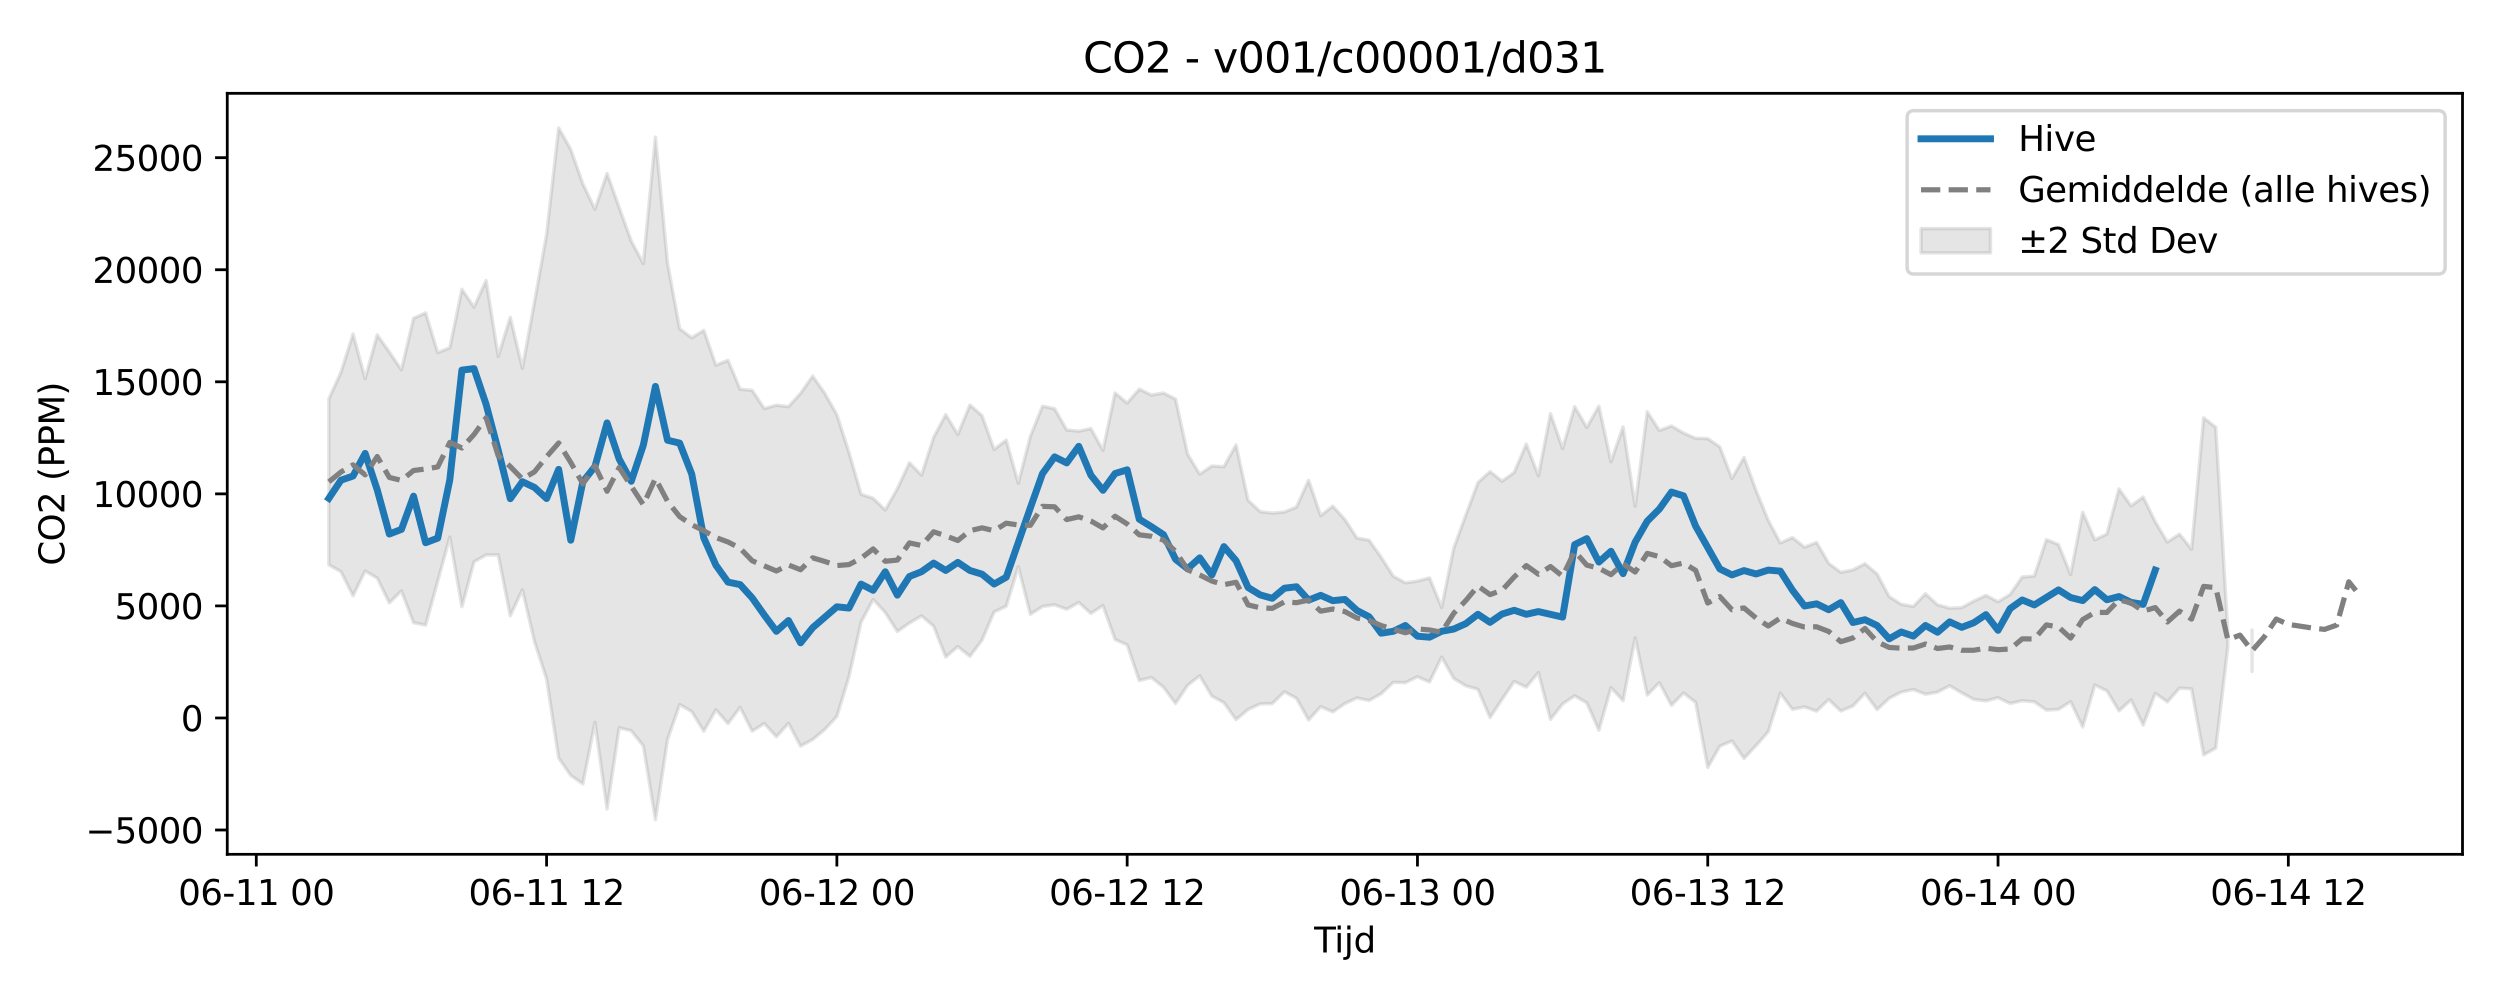 <?xml version="1.0" encoding="utf-8" standalone="no"?>
<!DOCTYPE svg PUBLIC "-//W3C//DTD SVG 1.1//EN"
  "http://www.w3.org/Graphics/SVG/1.1/DTD/svg11.dtd">
<svg xmlns:xlink="http://www.w3.org/1999/xlink" width="720pt" height="288pt" viewBox="0 0 720 288" xmlns="http://www.w3.org/2000/svg" version="1.1">
 <defs>
  <style type="text/css">*{stroke-linejoin: round; stroke-linecap: butt}</style>
 </defs>
 <g id="figure_1">
  <g id="patch_1">
   <path d="M 0 288 
L 720 288 
L 720 0 
L 0 0 
z
" style="fill: #ffffff"/>
  </g>
  <g id="axes_1">
   <g id="patch_2">
    <path d="M 65.45 246.04 
L 709.2 246.04 
L 709.2 26.88 
L 65.45 26.88 
z
" style="fill: #ffffff"/>
   </g>
   <g id="FillBetweenPolyCollection_1">
    <path d="M 94.711 114.883 
L 94.711 162.673 
L 98.195 164.636 
L 101.678 171.584 
L 105.162 164.466 
L 108.645 166.502 
L 112.129 173.633 
L 115.612 170.199 
L 119.096 179.334 
L 122.579 180.028 
L 126.063 167.384 
L 129.546 154.684 
L 133.03 174.718 
L 136.513 161.8 
L 139.997 159.821 
L 143.48 159.809 
L 146.964 177.349 
L 150.447 169.858 
L 153.931 184.777 
L 157.414 195.504 
L 160.898 218.304 
L 164.381 223.334 
L 167.865 225.761 
L 171.348 208.043 
L 174.832 232.989 
L 178.315 209.608 
L 181.799 210.454 
L 185.282 214.823 
L 188.766 236.078 
L 192.249 212.995 
L 195.733 202.908 
L 199.216 204.945 
L 202.7 210.579 
L 206.183 204.418 
L 209.667 208.402 
L 213.15 203.719 
L 216.634 210.578 
L 220.117 208.35 
L 223.601 212.199 
L 227.084 208.313 
L 230.568 214.892 
L 234.051 212.985 
L 237.535 210.096 
L 241.018 206.324 
L 244.502 194.924 
L 247.985 179.181 
L 251.469 172.652 
L 254.952 176.4 
L 258.436 181.866 
L 261.919 179.437 
L 265.403 177.366 
L 268.886 180.345 
L 272.37 189.229 
L 275.853 186.201 
L 279.337 189.027 
L 282.82 184.346 
L 286.304 176.244 
L 289.787 174.599 
L 293.271 163.215 
L 296.754 176.932 
L 300.238 174.666 
L 303.721 174.196 
L 307.205 175.462 
L 310.688 173.503 
L 314.172 176.671 
L 317.655 174.393 
L 321.139 184.179 
L 324.622 185.716 
L 328.106 195.992 
L 331.589 195.124 
L 335.073 197.907 
L 338.556 202.598 
L 342.04 197.364 
L 345.523 194.622 
L 349.007 200.478 
L 352.49 202.368 
L 355.974 207.254 
L 359.457 204.337 
L 362.941 202.729 
L 366.424 202.643 
L 369.908 199.234 
L 373.391 201.119 
L 376.875 207.365 
L 380.358 203.509 
L 383.842 205.028 
L 387.325 202.634 
L 390.808 201 
L 394.292 201.752 
L 397.775 199.814 
L 401.259 196.514 
L 404.742 196.611 
L 408.226 194.902 
L 411.709 196.426 
L 415.193 189.244 
L 418.676 195.394 
L 422.16 197.517 
L 425.643 198.525 
L 429.127 206.652 
L 432.61 201.382 
L 436.094 196.254 
L 439.577 197.894 
L 443.061 193.689 
L 446.544 207.195 
L 450.028 202.737 
L 453.511 200.391 
L 456.995 202.422 
L 460.478 210.307 
L 463.962 198.023 
L 467.445 201.796 
L 470.929 183.696 
L 474.412 200.18 
L 477.896 196.606 
L 481.379 203.165 
L 484.863 199.568 
L 488.346 202.3 
L 491.83 221.028 
L 495.313 214.901 
L 498.797 213.412 
L 502.28 218.425 
L 505.764 214.711 
L 509.247 210.752 
L 512.731 199.629 
L 516.214 204.297 
L 519.698 203.591 
L 523.181 204.811 
L 526.665 201.473 
L 530.148 204.782 
L 533.632 203.344 
L 537.115 199.65 
L 540.599 204.377 
L 544.082 201.109 
L 547.566 199.308 
L 551.049 198.593 
L 554.533 199.947 
L 558.016 199.335 
L 561.5 197.498 
L 564.983 199.549 
L 568.467 201.428 
L 571.95 201.866 
L 575.434 200.927 
L 578.917 202.603 
L 582.401 201.813 
L 585.884 202.122 
L 589.368 204.516 
L 592.851 204.312 
L 596.335 202.072 
L 599.818 209.369 
L 603.302 197.293 
L 606.785 198.956 
L 610.269 204.723 
L 613.752 201.589 
L 617.236 208.836 
L 620.719 199.681 
L 624.203 202.142 
L 627.686 198.19 
L 631.17 198.385 
L 634.653 217.414 
L 638.137 215.449 
L 641.62 186.399 
L 641.62 182.103 
L 641.62 182.103 
L 638.137 123.04 
L 634.653 120.333 
L 631.17 158.195 
L 627.686 153.831 
L 624.203 156.121 
L 620.719 150.293 
L 617.236 143.147 
L 613.752 145.691 
L 610.269 140.799 
L 606.785 153.819 
L 603.302 155.461 
L 599.818 147.522 
L 596.335 165.462 
L 592.851 156.839 
L 589.368 155.424 
L 585.884 165.913 
L 582.401 166.169 
L 578.917 171.213 
L 575.434 173.306 
L 571.95 171.484 
L 568.467 173.113 
L 564.983 175.006 
L 561.5 175.155 
L 558.016 174.197 
L 554.533 171.009 
L 551.049 174.668 
L 547.566 174.048 
L 544.082 171.816 
L 540.599 165.308 
L 537.115 162.349 
L 533.632 164.138 
L 530.148 164.834 
L 526.665 162.244 
L 523.181 156.215 
L 519.698 157.608 
L 516.214 154.813 
L 512.731 156.392 
L 509.247 149.823 
L 505.764 141.31 
L 502.28 131.758 
L 498.797 137.801 
L 495.313 128.711 
L 491.83 126.306 
L 488.346 126.244 
L 484.863 124.725 
L 481.379 122.675 
L 477.896 123.99 
L 474.412 118.578 
L 470.929 145.798 
L 467.445 122.947 
L 463.962 132.983 
L 460.478 116.979 
L 456.995 123.105 
L 453.511 117.126 
L 450.028 129.184 
L 446.544 119.138 
L 443.061 137.051 
L 439.577 127.888 
L 436.094 136.057 
L 432.61 138.576 
L 429.127 135.825 
L 425.643 139.027 
L 422.16 148.356 
L 418.676 157.861 
L 415.193 174.95 
L 411.709 166.432 
L 408.226 167.355 
L 404.742 167.862 
L 401.259 165.935 
L 397.775 160.508 
L 394.292 155.568 
L 390.808 154.969 
L 387.325 149.623 
L 383.842 145.777 
L 380.358 148.514 
L 376.875 138.307 
L 373.391 146.023 
L 369.908 147.464 
L 366.424 147.772 
L 362.941 147.357 
L 359.457 144.096 
L 355.974 128.15 
L 352.49 134.409 
L 349.007 134.213 
L 345.523 136.552 
L 342.04 130.821 
L 338.556 114.93 
L 335.073 113.176 
L 331.589 113.768 
L 328.106 112.065 
L 324.622 116.086 
L 321.139 113.175 
L 317.655 129.687 
L 314.172 123.415 
L 310.688 124.188 
L 307.205 123.811 
L 303.721 117.717 
L 300.238 116.977 
L 296.754 125.641 
L 293.271 139.179 
L 289.787 126.758 
L 286.304 129.444 
L 282.82 119.703 
L 279.337 116.653 
L 275.853 125.126 
L 272.37 119.417 
L 268.886 125.964 
L 265.403 136.843 
L 261.919 133.28 
L 258.436 140.73 
L 254.952 146.894 
L 251.469 143.509 
L 247.985 142.352 
L 244.502 130.293 
L 241.018 119.434 
L 237.535 113.287 
L 234.051 108.318 
L 230.568 113.274 
L 227.084 117.108 
L 223.601 116.69 
L 220.117 117.659 
L 216.634 112.428 
L 213.15 112.097 
L 209.667 103.768 
L 206.183 105.2 
L 202.7 95.14 
L 199.216 97.288 
L 195.733 94.653 
L 192.249 75.787 
L 188.766 39.48 
L 185.282 75.944 
L 181.799 69.426 
L 178.315 59.718 
L 174.832 49.958 
L 171.348 60.254 
L 167.865 52.946 
L 164.381 43.054 
L 160.898 36.842 
L 157.414 67.576 
L 153.931 86.997 
L 150.447 106.041 
L 146.964 91.394 
L 143.48 102.647 
L 139.997 80.806 
L 136.513 88.457 
L 133.03 83.316 
L 129.546 100.143 
L 126.063 101.575 
L 122.579 90.094 
L 119.096 91.681 
L 115.612 106.512 
L 112.129 101.371 
L 108.645 96.457 
L 105.162 109.057 
L 101.678 96.184 
L 98.195 107.232 
L 94.711 114.883 
z
" clip-path="url(#p0646fec8a5)" style="fill: #808080; fill-opacity: 0.2; stroke: #808080; stroke-opacity: 0.2"/>
    <path d="M 648.587 181.458 
L 648.587 193.361 
L 648.587 181.458 
L 648.587 181.458 
z
" clip-path="url(#p0646fec8a5)" style="fill: #808080; fill-opacity: 0.2; stroke: #808080; stroke-opacity: 0.2"/>
   </g>
   <g id="matplotlib.axis_1">
    <g id="xtick_1">
     <g id="line2d_1">
      <defs>
       <path id="ma3f0b8c3d4" d="M 0 0 
L 0 3.5 
" style="stroke: #000000; stroke-width: 0.8"/>
      </defs>
      <g>
       <use xlink:href="#ma3f0b8c3d4" x="73.81" y="246.04" style="stroke: #000000; stroke-width: 0.8"/>
      </g>
     </g>
     <g id="text_1">
      <!-- 06-11 00 -->
      <g transform="translate(51.33 260.638) scale(0.1 -0.1)">
       <defs>
        <path id="DejaVuSans-30" d="M 2034 4250 
Q 1547 4250 1301 3770 
Q 1056 3291 1056 2328 
Q 1056 1369 1301 889 
Q 1547 409 2034 409 
Q 2525 409 2770 889 
Q 3016 1369 3016 2328 
Q 3016 3291 2770 3770 
Q 2525 4250 2034 4250 
z
M 2034 4750 
Q 2819 4750 3233 4129 
Q 3647 3509 3647 2328 
Q 3647 1150 3233 529 
Q 2819 -91 2034 -91 
Q 1250 -91 836 529 
Q 422 1150 422 2328 
Q 422 3509 836 4129 
Q 1250 4750 2034 4750 
z
" transform="scale(0.016)"/>
        <path id="DejaVuSans-36" d="M 2113 2584 
Q 1688 2584 1439 2293 
Q 1191 2003 1191 1497 
Q 1191 994 1439 701 
Q 1688 409 2113 409 
Q 2538 409 2786 701 
Q 3034 994 3034 1497 
Q 3034 2003 2786 2293 
Q 2538 2584 2113 2584 
z
M 3366 4563 
L 3366 3988 
Q 3128 4100 2886 4159 
Q 2644 4219 2406 4219 
Q 1781 4219 1451 3797 
Q 1122 3375 1075 2522 
Q 1259 2794 1537 2939 
Q 1816 3084 2150 3084 
Q 2853 3084 3261 2657 
Q 3669 2231 3669 1497 
Q 3669 778 3244 343 
Q 2819 -91 2113 -91 
Q 1303 -91 875 529 
Q 447 1150 447 2328 
Q 447 3434 972 4092 
Q 1497 4750 2381 4750 
Q 2619 4750 2861 4703 
Q 3103 4656 3366 4563 
z
" transform="scale(0.016)"/>
        <path id="DejaVuSans-2d" d="M 313 2009 
L 1997 2009 
L 1997 1497 
L 313 1497 
L 313 2009 
z
" transform="scale(0.016)"/>
        <path id="DejaVuSans-31" d="M 794 531 
L 1825 531 
L 1825 4091 
L 703 3866 
L 703 4441 
L 1819 4666 
L 2450 4666 
L 2450 531 
L 3481 531 
L 3481 0 
L 794 0 
L 794 531 
z
" transform="scale(0.016)"/>
        <path id="DejaVuSans-20" transform="scale(0.016)"/>
       </defs>
       <use xlink:href="#DejaVuSans-30"/>
       <use xlink:href="#DejaVuSans-36" transform="translate(63.623 0)"/>
       <use xlink:href="#DejaVuSans-2d" transform="translate(127.246 0)"/>
       <use xlink:href="#DejaVuSans-31" transform="translate(163.33 0)"/>
       <use xlink:href="#DejaVuSans-31" transform="translate(226.953 0)"/>
       <use xlink:href="#DejaVuSans-20" transform="translate(290.576 0)"/>
       <use xlink:href="#DejaVuSans-30" transform="translate(322.363 0)"/>
       <use xlink:href="#DejaVuSans-30" transform="translate(385.986 0)"/>
      </g>
     </g>
    </g>
    <g id="xtick_2">
     <g id="line2d_2">
      <g>
       <use xlink:href="#ma3f0b8c3d4" x="157.414" y="246.04" style="stroke: #000000; stroke-width: 0.8"/>
      </g>
     </g>
     <g id="text_2">
      <!-- 06-11 12 -->
      <g transform="translate(134.934 260.638) scale(0.1 -0.1)">
       <defs>
        <path id="DejaVuSans-32" d="M 1228 531 
L 3431 531 
L 3431 0 
L 469 0 
L 469 531 
Q 828 903 1448 1529 
Q 2069 2156 2228 2338 
Q 2531 2678 2651 2914 
Q 2772 3150 2772 3378 
Q 2772 3750 2511 3984 
Q 2250 4219 1831 4219 
Q 1534 4219 1204 4116 
Q 875 4013 500 3803 
L 500 4441 
Q 881 4594 1212 4672 
Q 1544 4750 1819 4750 
Q 2544 4750 2975 4387 
Q 3406 4025 3406 3419 
Q 3406 3131 3298 2873 
Q 3191 2616 2906 2266 
Q 2828 2175 2409 1742 
Q 1991 1309 1228 531 
z
" transform="scale(0.016)"/>
       </defs>
       <use xlink:href="#DejaVuSans-30"/>
       <use xlink:href="#DejaVuSans-36" transform="translate(63.623 0)"/>
       <use xlink:href="#DejaVuSans-2d" transform="translate(127.246 0)"/>
       <use xlink:href="#DejaVuSans-31" transform="translate(163.33 0)"/>
       <use xlink:href="#DejaVuSans-31" transform="translate(226.953 0)"/>
       <use xlink:href="#DejaVuSans-20" transform="translate(290.576 0)"/>
       <use xlink:href="#DejaVuSans-31" transform="translate(322.363 0)"/>
       <use xlink:href="#DejaVuSans-32" transform="translate(385.986 0)"/>
      </g>
     </g>
    </g>
    <g id="xtick_3">
     <g id="line2d_3">
      <g>
       <use xlink:href="#ma3f0b8c3d4" x="241.018" y="246.04" style="stroke: #000000; stroke-width: 0.8"/>
      </g>
     </g>
     <g id="text_3">
      <!-- 06-12 00 -->
      <g transform="translate(218.538 260.638) scale(0.1 -0.1)">
       <use xlink:href="#DejaVuSans-30"/>
       <use xlink:href="#DejaVuSans-36" transform="translate(63.623 0)"/>
       <use xlink:href="#DejaVuSans-2d" transform="translate(127.246 0)"/>
       <use xlink:href="#DejaVuSans-31" transform="translate(163.33 0)"/>
       <use xlink:href="#DejaVuSans-32" transform="translate(226.953 0)"/>
       <use xlink:href="#DejaVuSans-20" transform="translate(290.576 0)"/>
       <use xlink:href="#DejaVuSans-30" transform="translate(322.363 0)"/>
       <use xlink:href="#DejaVuSans-30" transform="translate(385.986 0)"/>
      </g>
     </g>
    </g>
    <g id="xtick_4">
     <g id="line2d_4">
      <g>
       <use xlink:href="#ma3f0b8c3d4" x="324.622" y="246.04" style="stroke: #000000; stroke-width: 0.8"/>
      </g>
     </g>
     <g id="text_4">
      <!-- 06-12 12 -->
      <g transform="translate(302.142 260.638) scale(0.1 -0.1)">
       <use xlink:href="#DejaVuSans-30"/>
       <use xlink:href="#DejaVuSans-36" transform="translate(63.623 0)"/>
       <use xlink:href="#DejaVuSans-2d" transform="translate(127.246 0)"/>
       <use xlink:href="#DejaVuSans-31" transform="translate(163.33 0)"/>
       <use xlink:href="#DejaVuSans-32" transform="translate(226.953 0)"/>
       <use xlink:href="#DejaVuSans-20" transform="translate(290.576 0)"/>
       <use xlink:href="#DejaVuSans-31" transform="translate(322.363 0)"/>
       <use xlink:href="#DejaVuSans-32" transform="translate(385.986 0)"/>
      </g>
     </g>
    </g>
    <g id="xtick_5">
     <g id="line2d_5">
      <g>
       <use xlink:href="#ma3f0b8c3d4" x="408.226" y="246.04" style="stroke: #000000; stroke-width: 0.8"/>
      </g>
     </g>
     <g id="text_5">
      <!-- 06-13 00 -->
      <g transform="translate(385.746 260.638) scale(0.1 -0.1)">
       <defs>
        <path id="DejaVuSans-33" d="M 2597 2516 
Q 3050 2419 3304 2112 
Q 3559 1806 3559 1356 
Q 3559 666 3084 287 
Q 2609 -91 1734 -91 
Q 1441 -91 1130 -33 
Q 819 25 488 141 
L 488 750 
Q 750 597 1062 519 
Q 1375 441 1716 441 
Q 2309 441 2620 675 
Q 2931 909 2931 1356 
Q 2931 1769 2642 2001 
Q 2353 2234 1838 2234 
L 1294 2234 
L 1294 2753 
L 1863 2753 
Q 2328 2753 2575 2939 
Q 2822 3125 2822 3475 
Q 2822 3834 2567 4026 
Q 2313 4219 1838 4219 
Q 1578 4219 1281 4162 
Q 984 4106 628 3988 
L 628 4550 
Q 988 4650 1302 4700 
Q 1616 4750 1894 4750 
Q 2613 4750 3031 4423 
Q 3450 4097 3450 3541 
Q 3450 3153 3228 2886 
Q 3006 2619 2597 2516 
z
" transform="scale(0.016)"/>
       </defs>
       <use xlink:href="#DejaVuSans-30"/>
       <use xlink:href="#DejaVuSans-36" transform="translate(63.623 0)"/>
       <use xlink:href="#DejaVuSans-2d" transform="translate(127.246 0)"/>
       <use xlink:href="#DejaVuSans-31" transform="translate(163.33 0)"/>
       <use xlink:href="#DejaVuSans-33" transform="translate(226.953 0)"/>
       <use xlink:href="#DejaVuSans-20" transform="translate(290.576 0)"/>
       <use xlink:href="#DejaVuSans-30" transform="translate(322.363 0)"/>
       <use xlink:href="#DejaVuSans-30" transform="translate(385.986 0)"/>
      </g>
     </g>
    </g>
    <g id="xtick_6">
     <g id="line2d_6">
      <g>
       <use xlink:href="#ma3f0b8c3d4" x="491.83" y="246.04" style="stroke: #000000; stroke-width: 0.8"/>
      </g>
     </g>
     <g id="text_6">
      <!-- 06-13 12 -->
      <g transform="translate(469.349 260.638) scale(0.1 -0.1)">
       <use xlink:href="#DejaVuSans-30"/>
       <use xlink:href="#DejaVuSans-36" transform="translate(63.623 0)"/>
       <use xlink:href="#DejaVuSans-2d" transform="translate(127.246 0)"/>
       <use xlink:href="#DejaVuSans-31" transform="translate(163.33 0)"/>
       <use xlink:href="#DejaVuSans-33" transform="translate(226.953 0)"/>
       <use xlink:href="#DejaVuSans-20" transform="translate(290.576 0)"/>
       <use xlink:href="#DejaVuSans-31" transform="translate(322.363 0)"/>
       <use xlink:href="#DejaVuSans-32" transform="translate(385.986 0)"/>
      </g>
     </g>
    </g>
    <g id="xtick_7">
     <g id="line2d_7">
      <g>
       <use xlink:href="#ma3f0b8c3d4" x="575.434" y="246.04" style="stroke: #000000; stroke-width: 0.8"/>
      </g>
     </g>
     <g id="text_7">
      <!-- 06-14 00 -->
      <g transform="translate(552.953 260.638) scale(0.1 -0.1)">
       <defs>
        <path id="DejaVuSans-34" d="M 2419 4116 
L 825 1625 
L 2419 1625 
L 2419 4116 
z
M 2253 4666 
L 3047 4666 
L 3047 1625 
L 3713 1625 
L 3713 1100 
L 3047 1100 
L 3047 0 
L 2419 0 
L 2419 1100 
L 313 1100 
L 313 1709 
L 2253 4666 
z
" transform="scale(0.016)"/>
       </defs>
       <use xlink:href="#DejaVuSans-30"/>
       <use xlink:href="#DejaVuSans-36" transform="translate(63.623 0)"/>
       <use xlink:href="#DejaVuSans-2d" transform="translate(127.246 0)"/>
       <use xlink:href="#DejaVuSans-31" transform="translate(163.33 0)"/>
       <use xlink:href="#DejaVuSans-34" transform="translate(226.953 0)"/>
       <use xlink:href="#DejaVuSans-20" transform="translate(290.576 0)"/>
       <use xlink:href="#DejaVuSans-30" transform="translate(322.363 0)"/>
       <use xlink:href="#DejaVuSans-30" transform="translate(385.986 0)"/>
      </g>
     </g>
    </g>
    <g id="xtick_8">
     <g id="line2d_8">
      <g>
       <use xlink:href="#ma3f0b8c3d4" x="659.038" y="246.04" style="stroke: #000000; stroke-width: 0.8"/>
      </g>
     </g>
     <g id="text_8">
      <!-- 06-14 12 -->
      <g transform="translate(636.557 260.638) scale(0.1 -0.1)">
       <use xlink:href="#DejaVuSans-30"/>
       <use xlink:href="#DejaVuSans-36" transform="translate(63.623 0)"/>
       <use xlink:href="#DejaVuSans-2d" transform="translate(127.246 0)"/>
       <use xlink:href="#DejaVuSans-31" transform="translate(163.33 0)"/>
       <use xlink:href="#DejaVuSans-34" transform="translate(226.953 0)"/>
       <use xlink:href="#DejaVuSans-20" transform="translate(290.576 0)"/>
       <use xlink:href="#DejaVuSans-31" transform="translate(322.363 0)"/>
       <use xlink:href="#DejaVuSans-32" transform="translate(385.986 0)"/>
      </g>
     </g>
    </g>
    <g id="text_9">
     <!-- Tijd -->
     <g transform="translate(378.475 274.317) scale(0.1 -0.1)">
      <defs>
       <path id="DejaVuSans-54" d="M -19 4666 
L 3928 4666 
L 3928 4134 
L 2272 4134 
L 2272 0 
L 1638 0 
L 1638 4134 
L -19 4134 
L -19 4666 
z
" transform="scale(0.016)"/>
       <path id="DejaVuSans-69" d="M 603 3500 
L 1178 3500 
L 1178 0 
L 603 0 
L 603 3500 
z
M 603 4863 
L 1178 4863 
L 1178 4134 
L 603 4134 
L 603 4863 
z
" transform="scale(0.016)"/>
       <path id="DejaVuSans-6a" d="M 603 3500 
L 1178 3500 
L 1178 -63 
Q 1178 -731 923 -1031 
Q 669 -1331 103 -1331 
L -116 -1331 
L -116 -844 
L 38 -844 
Q 366 -844 484 -692 
Q 603 -541 603 -63 
L 603 3500 
z
M 603 4863 
L 1178 4863 
L 1178 4134 
L 603 4134 
L 603 4863 
z
" transform="scale(0.016)"/>
       <path id="DejaVuSans-64" d="M 2906 2969 
L 2906 4863 
L 3481 4863 
L 3481 0 
L 2906 0 
L 2906 525 
Q 2725 213 2448 61 
Q 2172 -91 1784 -91 
Q 1150 -91 751 415 
Q 353 922 353 1747 
Q 353 2572 751 3078 
Q 1150 3584 1784 3584 
Q 2172 3584 2448 3432 
Q 2725 3281 2906 2969 
z
M 947 1747 
Q 947 1113 1208 752 
Q 1469 391 1925 391 
Q 2381 391 2643 752 
Q 2906 1113 2906 1747 
Q 2906 2381 2643 2742 
Q 2381 3103 1925 3103 
Q 1469 3103 1208 2742 
Q 947 2381 947 1747 
z
" transform="scale(0.016)"/>
      </defs>
      <use xlink:href="#DejaVuSans-54"/>
      <use xlink:href="#DejaVuSans-69" transform="translate(57.959 0)"/>
      <use xlink:href="#DejaVuSans-6a" transform="translate(85.742 0)"/>
      <use xlink:href="#DejaVuSans-64" transform="translate(113.525 0)"/>
     </g>
    </g>
   </g>
   <g id="matplotlib.axis_2">
    <g id="ytick_1">
     <g id="line2d_9">
      <defs>
       <path id="md68c4ef592" d="M 0 0 
L -3.5 0 
" style="stroke: #000000; stroke-width: 0.8"/>
      </defs>
      <g>
       <use xlink:href="#md68c4ef592" x="65.45" y="239.047" style="stroke: #000000; stroke-width: 0.8"/>
      </g>
     </g>
     <g id="text_10">
      <!-- −5000 -->
      <g transform="translate(24.62 242.846) scale(0.1 -0.1)">
       <defs>
        <path id="DejaVuSans-2212" d="M 678 2272 
L 4684 2272 
L 4684 1741 
L 678 1741 
L 678 2272 
z
" transform="scale(0.016)"/>
        <path id="DejaVuSans-35" d="M 691 4666 
L 3169 4666 
L 3169 4134 
L 1269 4134 
L 1269 2991 
Q 1406 3038 1543 3061 
Q 1681 3084 1819 3084 
Q 2600 3084 3056 2656 
Q 3513 2228 3513 1497 
Q 3513 744 3044 326 
Q 2575 -91 1722 -91 
Q 1428 -91 1123 -41 
Q 819 9 494 109 
L 494 744 
Q 775 591 1075 516 
Q 1375 441 1709 441 
Q 2250 441 2565 725 
Q 2881 1009 2881 1497 
Q 2881 1984 2565 2268 
Q 2250 2553 1709 2553 
Q 1456 2553 1204 2497 
Q 953 2441 691 2322 
L 691 4666 
z
" transform="scale(0.016)"/>
       </defs>
       <use xlink:href="#DejaVuSans-2212"/>
       <use xlink:href="#DejaVuSans-35" transform="translate(83.789 0)"/>
       <use xlink:href="#DejaVuSans-30" transform="translate(147.412 0)"/>
       <use xlink:href="#DejaVuSans-30" transform="translate(211.035 0)"/>
       <use xlink:href="#DejaVuSans-30" transform="translate(274.658 0)"/>
      </g>
     </g>
    </g>
    <g id="ytick_2">
     <g id="line2d_10">
      <g>
       <use xlink:href="#md68c4ef592" x="65.45" y="206.774" style="stroke: #000000; stroke-width: 0.8"/>
      </g>
     </g>
     <g id="text_11">
      <!-- 0 -->
      <g transform="translate(52.087 210.573) scale(0.1 -0.1)">
       <use xlink:href="#DejaVuSans-30"/>
      </g>
     </g>
    </g>
    <g id="ytick_3">
     <g id="line2d_11">
      <g>
       <use xlink:href="#md68c4ef592" x="65.45" y="174.5" style="stroke: #000000; stroke-width: 0.8"/>
      </g>
     </g>
     <g id="text_12">
      <!-- 5000 -->
      <g transform="translate(33 178.299) scale(0.1 -0.1)">
       <use xlink:href="#DejaVuSans-35"/>
       <use xlink:href="#DejaVuSans-30" transform="translate(63.623 0)"/>
       <use xlink:href="#DejaVuSans-30" transform="translate(127.246 0)"/>
       <use xlink:href="#DejaVuSans-30" transform="translate(190.869 0)"/>
      </g>
     </g>
    </g>
    <g id="ytick_4">
     <g id="line2d_12">
      <g>
       <use xlink:href="#md68c4ef592" x="65.45" y="142.227" style="stroke: #000000; stroke-width: 0.8"/>
      </g>
     </g>
     <g id="text_13">
      <!-- 10000 -->
      <g transform="translate(26.637 146.026) scale(0.1 -0.1)">
       <use xlink:href="#DejaVuSans-31"/>
       <use xlink:href="#DejaVuSans-30" transform="translate(63.623 0)"/>
       <use xlink:href="#DejaVuSans-30" transform="translate(127.246 0)"/>
       <use xlink:href="#DejaVuSans-30" transform="translate(190.869 0)"/>
       <use xlink:href="#DejaVuSans-30" transform="translate(254.492 0)"/>
      </g>
     </g>
    </g>
    <g id="ytick_5">
     <g id="line2d_13">
      <g>
       <use xlink:href="#md68c4ef592" x="65.45" y="109.953" style="stroke: #000000; stroke-width: 0.8"/>
      </g>
     </g>
     <g id="text_14">
      <!-- 15000 -->
      <g transform="translate(26.637 113.752) scale(0.1 -0.1)">
       <use xlink:href="#DejaVuSans-31"/>
       <use xlink:href="#DejaVuSans-35" transform="translate(63.623 0)"/>
       <use xlink:href="#DejaVuSans-30" transform="translate(127.246 0)"/>
       <use xlink:href="#DejaVuSans-30" transform="translate(190.869 0)"/>
       <use xlink:href="#DejaVuSans-30" transform="translate(254.492 0)"/>
      </g>
     </g>
    </g>
    <g id="ytick_6">
     <g id="line2d_14">
      <g>
       <use xlink:href="#md68c4ef592" x="65.45" y="77.679" style="stroke: #000000; stroke-width: 0.8"/>
      </g>
     </g>
     <g id="text_15">
      <!-- 20000 -->
      <g transform="translate(26.637 81.479) scale(0.1 -0.1)">
       <use xlink:href="#DejaVuSans-32"/>
       <use xlink:href="#DejaVuSans-30" transform="translate(63.623 0)"/>
       <use xlink:href="#DejaVuSans-30" transform="translate(127.246 0)"/>
       <use xlink:href="#DejaVuSans-30" transform="translate(190.869 0)"/>
       <use xlink:href="#DejaVuSans-30" transform="translate(254.492 0)"/>
      </g>
     </g>
    </g>
    <g id="ytick_7">
     <g id="line2d_15">
      <g>
       <use xlink:href="#md68c4ef592" x="65.45" y="45.406" style="stroke: #000000; stroke-width: 0.8"/>
      </g>
     </g>
     <g id="text_16">
      <!-- 25000 -->
      <g transform="translate(26.637 49.205) scale(0.1 -0.1)">
       <use xlink:href="#DejaVuSans-32"/>
       <use xlink:href="#DejaVuSans-35" transform="translate(63.623 0)"/>
       <use xlink:href="#DejaVuSans-30" transform="translate(127.246 0)"/>
       <use xlink:href="#DejaVuSans-30" transform="translate(190.869 0)"/>
       <use xlink:href="#DejaVuSans-30" transform="translate(254.492 0)"/>
      </g>
     </g>
    </g>
    <g id="text_17">
     <!-- CO2 (PPM) -->
     <g transform="translate(18.541 162.903) rotate(-90) scale(0.1 -0.1)">
      <defs>
       <path id="DejaVuSans-43" d="M 4122 4306 
L 4122 3641 
Q 3803 3938 3442 4084 
Q 3081 4231 2675 4231 
Q 1875 4231 1450 3742 
Q 1025 3253 1025 2328 
Q 1025 1406 1450 917 
Q 1875 428 2675 428 
Q 3081 428 3442 575 
Q 3803 722 4122 1019 
L 4122 359 
Q 3791 134 3420 21 
Q 3050 -91 2638 -91 
Q 1578 -91 968 557 
Q 359 1206 359 2328 
Q 359 3453 968 4101 
Q 1578 4750 2638 4750 
Q 3056 4750 3426 4639 
Q 3797 4528 4122 4306 
z
" transform="scale(0.016)"/>
       <path id="DejaVuSans-4f" d="M 2522 4238 
Q 1834 4238 1429 3725 
Q 1025 3213 1025 2328 
Q 1025 1447 1429 934 
Q 1834 422 2522 422 
Q 3209 422 3611 934 
Q 4013 1447 4013 2328 
Q 4013 3213 3611 3725 
Q 3209 4238 2522 4238 
z
M 2522 4750 
Q 3503 4750 4090 4092 
Q 4678 3434 4678 2328 
Q 4678 1225 4090 567 
Q 3503 -91 2522 -91 
Q 1538 -91 948 565 
Q 359 1222 359 2328 
Q 359 3434 948 4092 
Q 1538 4750 2522 4750 
z
" transform="scale(0.016)"/>
       <path id="DejaVuSans-28" d="M 1984 4856 
Q 1566 4138 1362 3434 
Q 1159 2731 1159 2009 
Q 1159 1288 1364 580 
Q 1569 -128 1984 -844 
L 1484 -844 
Q 1016 -109 783 600 
Q 550 1309 550 2009 
Q 550 2706 781 3412 
Q 1013 4119 1484 4856 
L 1984 4856 
z
" transform="scale(0.016)"/>
       <path id="DejaVuSans-50" d="M 1259 4147 
L 1259 2394 
L 2053 2394 
Q 2494 2394 2734 2622 
Q 2975 2850 2975 3272 
Q 2975 3691 2734 3919 
Q 2494 4147 2053 4147 
L 1259 4147 
z
M 628 4666 
L 2053 4666 
Q 2838 4666 3239 4311 
Q 3641 3956 3641 3272 
Q 3641 2581 3239 2228 
Q 2838 1875 2053 1875 
L 1259 1875 
L 1259 0 
L 628 0 
L 628 4666 
z
" transform="scale(0.016)"/>
       <path id="DejaVuSans-4d" d="M 628 4666 
L 1569 4666 
L 2759 1491 
L 3956 4666 
L 4897 4666 
L 4897 0 
L 4281 0 
L 4281 4097 
L 3078 897 
L 2444 897 
L 1241 4097 
L 1241 0 
L 628 0 
L 628 4666 
z
" transform="scale(0.016)"/>
       <path id="DejaVuSans-29" d="M 513 4856 
L 1013 4856 
Q 1481 4119 1714 3412 
Q 1947 2706 1947 2009 
Q 1947 1309 1714 600 
Q 1481 -109 1013 -844 
L 513 -844 
Q 928 -128 1133 580 
Q 1338 1288 1338 2009 
Q 1338 2731 1133 3434 
Q 928 4138 513 4856 
z
" transform="scale(0.016)"/>
      </defs>
      <use xlink:href="#DejaVuSans-43"/>
      <use xlink:href="#DejaVuSans-4f" transform="translate(69.824 0)"/>
      <use xlink:href="#DejaVuSans-32" transform="translate(148.535 0)"/>
      <use xlink:href="#DejaVuSans-20" transform="translate(212.158 0)"/>
      <use xlink:href="#DejaVuSans-28" transform="translate(243.945 0)"/>
      <use xlink:href="#DejaVuSans-50" transform="translate(282.959 0)"/>
      <use xlink:href="#DejaVuSans-50" transform="translate(343.262 0)"/>
      <use xlink:href="#DejaVuSans-4d" transform="translate(403.564 0)"/>
      <use xlink:href="#DejaVuSans-29" transform="translate(489.844 0)"/>
     </g>
    </g>
   </g>
   <g id="line2d_16">
    <path d="M 94.711 143.517 
L 98.195 138.3 
L 101.678 137.097 
L 105.162 130.58 
L 108.645 141.073 
L 112.129 153.796 
L 115.612 152.462 
L 119.096 142.906 
L 122.579 156.302 
L 126.063 154.987 
L 129.546 138.162 
L 133.03 106.586 
L 136.513 106.164 
L 139.997 116.462 
L 143.48 129.627 
L 146.964 143.623 
L 150.447 138.735 
L 153.931 140.387 
L 157.414 143.578 
L 160.898 135.182 
L 164.381 155.577 
L 167.865 138.737 
L 171.348 134.358 
L 174.832 121.8 
L 178.315 132.198 
L 181.799 138.605 
L 185.282 128.194 
L 188.766 111.287 
L 192.249 126.787 
L 195.733 127.615 
L 199.216 136.521 
L 202.7 154.934 
L 206.183 162.783 
L 209.667 167.652 
L 213.15 168.357 
L 216.634 172.202 
L 220.117 177.134 
L 223.601 181.822 
L 227.084 178.711 
L 230.568 185.131 
L 234.051 180.77 
L 241.018 174.76 
L 244.502 175.122 
L 247.985 168.224 
L 251.469 170.005 
L 254.952 164.674 
L 258.436 171.395 
L 261.919 166.027 
L 265.403 164.646 
L 268.886 162.167 
L 272.37 164.289 
L 275.853 161.971 
L 279.337 164.298 
L 282.82 165.356 
L 286.304 168.202 
L 289.787 166.242 
L 296.754 146.222 
L 300.238 136.404 
L 303.721 131.583 
L 307.205 133.317 
L 310.688 128.547 
L 314.172 136.843 
L 317.655 141.207 
L 321.139 136.374 
L 324.622 135.307 
L 328.106 149.529 
L 331.589 151.681 
L 335.073 153.968 
L 338.556 161.074 
L 342.04 163.792 
L 345.523 160.67 
L 349.007 165.575 
L 352.49 157.43 
L 355.974 161.455 
L 359.457 169.209 
L 362.941 171.333 
L 366.424 172.309 
L 369.908 169.401 
L 373.391 168.986 
L 376.875 172.841 
L 380.358 171.456 
L 383.842 172.99 
L 387.325 172.637 
L 390.808 175.815 
L 394.292 177.618 
L 397.775 182.364 
L 401.259 181.818 
L 404.742 180.141 
L 408.226 183.229 
L 411.709 183.511 
L 415.193 181.809 
L 418.676 181.168 
L 422.16 179.604 
L 425.643 176.914 
L 429.127 179.236 
L 432.61 176.828 
L 436.094 175.765 
L 439.577 176.908 
L 443.061 176.133 
L 450.028 177.727 
L 453.511 156.844 
L 456.995 155.119 
L 460.478 161.873 
L 463.962 158.77 
L 467.445 165.21 
L 470.929 156.132 
L 474.412 150.084 
L 477.896 146.611 
L 481.379 141.714 
L 484.863 142.807 
L 488.346 151.528 
L 495.313 163.85 
L 498.797 165.573 
L 502.28 164.325 
L 505.764 165.302 
L 509.247 164.185 
L 512.731 164.48 
L 516.214 169.967 
L 519.698 174.532 
L 523.181 173.9 
L 526.665 175.6 
L 530.148 173.551 
L 533.632 179.281 
L 537.115 178.478 
L 540.599 180.15 
L 544.082 183.982 
L 547.566 182.009 
L 551.049 183.199 
L 554.533 180.133 
L 558.016 182.084 
L 561.5 179.1 
L 564.983 180.677 
L 568.467 179.341 
L 571.95 177.015 
L 575.434 181.527 
L 578.917 175.275 
L 582.401 172.792 
L 585.884 174.223 
L 592.851 169.887 
L 596.335 172.088 
L 599.818 172.972 
L 603.302 169.808 
L 606.785 172.721 
L 610.269 171.804 
L 613.752 173.483 
L 617.236 174.063 
L 620.719 164.205 
L 620.719 164.205 
" clip-path="url(#p0646fec8a5)" style="fill: none; stroke: #1f77b4; stroke-width: 2; stroke-linecap: square"/>
   </g>
   <g id="line2d_17">
    <path d="M 94.711 138.778 
L 98.195 135.934 
L 101.678 133.884 
L 105.162 136.761 
L 108.645 131.479 
L 112.129 137.502 
L 115.612 138.356 
L 119.096 135.508 
L 122.579 135.061 
L 126.063 134.479 
L 129.546 127.414 
L 133.03 129.017 
L 136.513 125.129 
L 139.997 120.314 
L 143.48 131.228 
L 146.964 134.372 
L 150.447 137.95 
L 153.931 135.887 
L 157.414 131.54 
L 160.898 127.573 
L 164.381 133.194 
L 167.865 139.353 
L 171.348 134.149 
L 174.832 141.473 
L 178.315 134.663 
L 185.282 145.384 
L 188.766 137.779 
L 192.249 144.391 
L 195.733 148.78 
L 199.216 151.116 
L 202.7 152.86 
L 206.183 154.809 
L 209.667 156.085 
L 213.15 157.908 
L 216.634 161.503 
L 223.601 164.445 
L 227.084 162.711 
L 230.568 164.083 
L 234.051 160.652 
L 237.535 161.692 
L 241.018 162.879 
L 244.502 162.608 
L 247.985 160.767 
L 251.469 158.081 
L 254.952 161.647 
L 258.436 161.298 
L 261.919 156.359 
L 265.403 157.105 
L 268.886 153.155 
L 272.37 154.323 
L 275.853 155.664 
L 279.337 152.84 
L 282.82 152.024 
L 286.304 152.844 
L 289.787 150.679 
L 293.271 151.197 
L 296.754 151.286 
L 300.238 145.822 
L 303.721 145.956 
L 307.205 149.637 
L 310.688 148.846 
L 314.172 150.043 
L 317.655 152.04 
L 321.139 148.677 
L 324.622 150.901 
L 328.106 154.028 
L 331.589 154.446 
L 335.073 155.541 
L 338.556 158.764 
L 342.04 164.092 
L 345.523 165.587 
L 349.007 167.345 
L 352.49 168.388 
L 355.974 167.702 
L 359.457 174.217 
L 362.941 175.043 
L 366.424 175.207 
L 369.908 173.349 
L 373.391 173.571 
L 376.875 172.836 
L 380.358 176.011 
L 383.842 175.403 
L 387.325 176.129 
L 390.808 177.985 
L 394.292 178.66 
L 397.775 180.161 
L 404.742 182.236 
L 408.226 181.128 
L 411.709 181.429 
L 415.193 182.097 
L 418.676 176.628 
L 422.16 172.937 
L 425.643 168.776 
L 429.127 171.239 
L 432.61 169.979 
L 436.094 166.155 
L 439.577 162.891 
L 443.061 165.37 
L 446.544 163.166 
L 450.028 165.96 
L 453.511 158.759 
L 456.995 162.764 
L 460.478 163.643 
L 463.962 165.503 
L 467.445 162.371 
L 470.929 164.747 
L 474.412 159.379 
L 477.896 160.298 
L 481.379 162.92 
L 484.863 162.147 
L 488.346 164.272 
L 491.83 173.667 
L 495.313 171.806 
L 498.797 175.606 
L 502.28 175.091 
L 505.764 178.01 
L 509.247 180.288 
L 512.731 178.011 
L 516.214 179.555 
L 519.698 180.599 
L 523.181 180.513 
L 526.665 181.859 
L 530.148 184.808 
L 533.632 183.741 
L 537.115 180.999 
L 540.599 184.842 
L 544.082 186.463 
L 547.566 186.678 
L 551.049 186.63 
L 554.533 185.478 
L 558.016 186.766 
L 561.5 186.327 
L 564.983 187.277 
L 568.467 187.27 
L 571.95 186.675 
L 575.434 187.117 
L 578.917 186.908 
L 582.401 183.991 
L 585.884 184.018 
L 589.368 179.97 
L 592.851 180.575 
L 596.335 183.767 
L 599.818 178.446 
L 603.302 176.377 
L 606.785 176.387 
L 610.269 172.761 
L 613.752 173.64 
L 617.236 175.991 
L 620.719 174.987 
L 624.203 179.132 
L 627.686 176.01 
L 631.17 178.29 
L 634.653 168.874 
L 638.137 169.245 
L 641.62 184.251 
L 645.104 182.911 
L 648.587 187.409 
L 652.071 183.464 
L 655.554 178.285 
L 659.038 179.819 
L 666.005 180.881 
L 669.488 181.26 
L 672.972 180.023 
L 676.455 167.558 
L 679.939 171.867 
L 679.939 171.867 
" clip-path="url(#p0646fec8a5)" style="fill: none; stroke-dasharray: 5.55,2.4; stroke-dashoffset: 0; stroke: #808080; stroke-width: 1.5"/>
   </g>
   <g id="patch_3">
    <path d="M 65.45 246.04 
L 65.45 26.88 
" style="fill: none; stroke: #000000; stroke-width: 0.8; stroke-linejoin: miter; stroke-linecap: square"/>
   </g>
   <g id="patch_4">
    <path d="M 709.2 246.04 
L 709.2 26.88 
" style="fill: none; stroke: #000000; stroke-width: 0.8; stroke-linejoin: miter; stroke-linecap: square"/>
   </g>
   <g id="patch_5">
    <path d="M 65.45 246.04 
L 709.2 246.04 
" style="fill: none; stroke: #000000; stroke-width: 0.8; stroke-linejoin: miter; stroke-linecap: square"/>
   </g>
   <g id="patch_6">
    <path d="M 65.45 26.88 
L 709.2 26.88 
" style="fill: none; stroke: #000000; stroke-width: 0.8; stroke-linejoin: miter; stroke-linecap: square"/>
   </g>
   <g id="text_18">
    <!-- CO2 - v001/c00001/d031 -->
    <g transform="translate(311.922 20.88) scale(0.12 -0.12)">
     <defs>
      <path id="DejaVuSans-76" d="M 191 3500 
L 800 3500 
L 1894 563 
L 2988 3500 
L 3597 3500 
L 2284 0 
L 1503 0 
L 191 3500 
z
" transform="scale(0.016)"/>
      <path id="DejaVuSans-2f" d="M 1625 4666 
L 2156 4666 
L 531 -594 
L 0 -594 
L 1625 4666 
z
" transform="scale(0.016)"/>
      <path id="DejaVuSans-63" d="M 3122 3366 
L 3122 2828 
Q 2878 2963 2633 3030 
Q 2388 3097 2138 3097 
Q 1578 3097 1268 2742 
Q 959 2388 959 1747 
Q 959 1106 1268 751 
Q 1578 397 2138 397 
Q 2388 397 2633 464 
Q 2878 531 3122 666 
L 3122 134 
Q 2881 22 2623 -34 
Q 2366 -91 2075 -91 
Q 1284 -91 818 406 
Q 353 903 353 1747 
Q 353 2603 823 3093 
Q 1294 3584 2113 3584 
Q 2378 3584 2631 3529 
Q 2884 3475 3122 3366 
z
" transform="scale(0.016)"/>
     </defs>
     <use xlink:href="#DejaVuSans-43"/>
     <use xlink:href="#DejaVuSans-4f" transform="translate(69.824 0)"/>
     <use xlink:href="#DejaVuSans-32" transform="translate(148.535 0)"/>
     <use xlink:href="#DejaVuSans-20" transform="translate(212.158 0)"/>
     <use xlink:href="#DejaVuSans-2d" transform="translate(243.945 0)"/>
     <use xlink:href="#DejaVuSans-20" transform="translate(280.029 0)"/>
     <use xlink:href="#DejaVuSans-76" transform="translate(311.816 0)"/>
     <use xlink:href="#DejaVuSans-30" transform="translate(370.996 0)"/>
     <use xlink:href="#DejaVuSans-30" transform="translate(434.619 0)"/>
     <use xlink:href="#DejaVuSans-31" transform="translate(498.242 0)"/>
     <use xlink:href="#DejaVuSans-2f" transform="translate(561.865 0)"/>
     <use xlink:href="#DejaVuSans-63" transform="translate(595.557 0)"/>
     <use xlink:href="#DejaVuSans-30" transform="translate(650.537 0)"/>
     <use xlink:href="#DejaVuSans-30" transform="translate(714.16 0)"/>
     <use xlink:href="#DejaVuSans-30" transform="translate(777.783 0)"/>
     <use xlink:href="#DejaVuSans-30" transform="translate(841.406 0)"/>
     <use xlink:href="#DejaVuSans-31" transform="translate(905.029 0)"/>
     <use xlink:href="#DejaVuSans-2f" transform="translate(968.652 0)"/>
     <use xlink:href="#DejaVuSans-64" transform="translate(1002.344 0)"/>
     <use xlink:href="#DejaVuSans-30" transform="translate(1065.82 0)"/>
     <use xlink:href="#DejaVuSans-33" transform="translate(1129.443 0)"/>
     <use xlink:href="#DejaVuSans-31" transform="translate(1193.066 0)"/>
    </g>
   </g>
   <g id="legend_1">
    <g id="patch_7">
     <path d="M 551.256 78.914 
L 702.2 78.914 
Q 704.2 78.914 704.2 76.914 
L 704.2 33.88 
Q 704.2 31.88 702.2 31.88 
L 551.256 31.88 
Q 549.256 31.88 549.256 33.88 
L 549.256 76.914 
Q 549.256 78.914 551.256 78.914 
z
" style="fill: #ffffff; opacity: 0.8; stroke: #cccccc; stroke-linejoin: miter"/>
    </g>
    <g id="line2d_18">
     <path d="M 553.256 39.978 
L 563.256 39.978 
L 573.256 39.978 
" style="fill: none; stroke: #1f77b4; stroke-width: 2; stroke-linecap: square"/>
    </g>
    <g id="text_19">
     <!-- Hive -->
     <g transform="translate(581.256 43.478) scale(0.1 -0.1)">
      <defs>
       <path id="DejaVuSans-48" d="M 628 4666 
L 1259 4666 
L 1259 2753 
L 3553 2753 
L 3553 4666 
L 4184 4666 
L 4184 0 
L 3553 0 
L 3553 2222 
L 1259 2222 
L 1259 0 
L 628 0 
L 628 4666 
z
" transform="scale(0.016)"/>
       <path id="DejaVuSans-65" d="M 3597 1894 
L 3597 1613 
L 953 1613 
Q 991 1019 1311 708 
Q 1631 397 2203 397 
Q 2534 397 2845 478 
Q 3156 559 3463 722 
L 3463 178 
Q 3153 47 2828 -22 
Q 2503 -91 2169 -91 
Q 1331 -91 842 396 
Q 353 884 353 1716 
Q 353 2575 817 3079 
Q 1281 3584 2069 3584 
Q 2775 3584 3186 3129 
Q 3597 2675 3597 1894 
z
M 3022 2063 
Q 3016 2534 2758 2815 
Q 2500 3097 2075 3097 
Q 1594 3097 1305 2825 
Q 1016 2553 972 2059 
L 3022 2063 
z
" transform="scale(0.016)"/>
      </defs>
      <use xlink:href="#DejaVuSans-48"/>
      <use xlink:href="#DejaVuSans-69" transform="translate(75.195 0)"/>
      <use xlink:href="#DejaVuSans-76" transform="translate(102.979 0)"/>
      <use xlink:href="#DejaVuSans-65" transform="translate(162.158 0)"/>
     </g>
    </g>
    <g id="line2d_19">
     <path d="M 553.256 54.657 
L 563.256 54.657 
L 573.256 54.657 
" style="fill: none; stroke-dasharray: 5.55,2.4; stroke-dashoffset: 0; stroke: #808080; stroke-width: 1.5"/>
    </g>
    <g id="text_20">
     <!-- Gemiddelde (alle hives) -->
     <g transform="translate(581.256 58.157) scale(0.1 -0.1)">
      <defs>
       <path id="DejaVuSans-47" d="M 3809 666 
L 3809 1919 
L 2778 1919 
L 2778 2438 
L 4434 2438 
L 4434 434 
Q 4069 175 3628 42 
Q 3188 -91 2688 -91 
Q 1594 -91 976 548 
Q 359 1188 359 2328 
Q 359 3472 976 4111 
Q 1594 4750 2688 4750 
Q 3144 4750 3555 4637 
Q 3966 4525 4313 4306 
L 4313 3634 
Q 3963 3931 3569 4081 
Q 3175 4231 2741 4231 
Q 1884 4231 1454 3753 
Q 1025 3275 1025 2328 
Q 1025 1384 1454 906 
Q 1884 428 2741 428 
Q 3075 428 3337 486 
Q 3600 544 3809 666 
z
" transform="scale(0.016)"/>
       <path id="DejaVuSans-6d" d="M 3328 2828 
Q 3544 3216 3844 3400 
Q 4144 3584 4550 3584 
Q 5097 3584 5394 3201 
Q 5691 2819 5691 2113 
L 5691 0 
L 5113 0 
L 5113 2094 
Q 5113 2597 4934 2840 
Q 4756 3084 4391 3084 
Q 3944 3084 3684 2787 
Q 3425 2491 3425 1978 
L 3425 0 
L 2847 0 
L 2847 2094 
Q 2847 2600 2669 2842 
Q 2491 3084 2119 3084 
Q 1678 3084 1418 2786 
Q 1159 2488 1159 1978 
L 1159 0 
L 581 0 
L 581 3500 
L 1159 3500 
L 1159 2956 
Q 1356 3278 1631 3431 
Q 1906 3584 2284 3584 
Q 2666 3584 2933 3390 
Q 3200 3197 3328 2828 
z
" transform="scale(0.016)"/>
       <path id="DejaVuSans-6c" d="M 603 4863 
L 1178 4863 
L 1178 0 
L 603 0 
L 603 4863 
z
" transform="scale(0.016)"/>
       <path id="DejaVuSans-61" d="M 2194 1759 
Q 1497 1759 1228 1600 
Q 959 1441 959 1056 
Q 959 750 1161 570 
Q 1363 391 1709 391 
Q 2188 391 2477 730 
Q 2766 1069 2766 1631 
L 2766 1759 
L 2194 1759 
z
M 3341 1997 
L 3341 0 
L 2766 0 
L 2766 531 
Q 2569 213 2275 61 
Q 1981 -91 1556 -91 
Q 1019 -91 701 211 
Q 384 513 384 1019 
Q 384 1609 779 1909 
Q 1175 2209 1959 2209 
L 2766 2209 
L 2766 2266 
Q 2766 2663 2505 2880 
Q 2244 3097 1772 3097 
Q 1472 3097 1187 3025 
Q 903 2953 641 2809 
L 641 3341 
Q 956 3463 1253 3523 
Q 1550 3584 1831 3584 
Q 2591 3584 2966 3190 
Q 3341 2797 3341 1997 
z
" transform="scale(0.016)"/>
       <path id="DejaVuSans-68" d="M 3513 2113 
L 3513 0 
L 2938 0 
L 2938 2094 
Q 2938 2591 2744 2837 
Q 2550 3084 2163 3084 
Q 1697 3084 1428 2787 
Q 1159 2491 1159 1978 
L 1159 0 
L 581 0 
L 581 4863 
L 1159 4863 
L 1159 2956 
Q 1366 3272 1645 3428 
Q 1925 3584 2291 3584 
Q 2894 3584 3203 3211 
Q 3513 2838 3513 2113 
z
" transform="scale(0.016)"/>
       <path id="DejaVuSans-73" d="M 2834 3397 
L 2834 2853 
Q 2591 2978 2328 3040 
Q 2066 3103 1784 3103 
Q 1356 3103 1142 2972 
Q 928 2841 928 2578 
Q 928 2378 1081 2264 
Q 1234 2150 1697 2047 
L 1894 2003 
Q 2506 1872 2764 1633 
Q 3022 1394 3022 966 
Q 3022 478 2636 193 
Q 2250 -91 1575 -91 
Q 1294 -91 989 -36 
Q 684 19 347 128 
L 347 722 
Q 666 556 975 473 
Q 1284 391 1588 391 
Q 1994 391 2212 530 
Q 2431 669 2431 922 
Q 2431 1156 2273 1281 
Q 2116 1406 1581 1522 
L 1381 1569 
Q 847 1681 609 1914 
Q 372 2147 372 2553 
Q 372 3047 722 3315 
Q 1072 3584 1716 3584 
Q 2034 3584 2315 3537 
Q 2597 3491 2834 3397 
z
" transform="scale(0.016)"/>
      </defs>
      <use xlink:href="#DejaVuSans-47"/>
      <use xlink:href="#DejaVuSans-65" transform="translate(77.49 0)"/>
      <use xlink:href="#DejaVuSans-6d" transform="translate(139.014 0)"/>
      <use xlink:href="#DejaVuSans-69" transform="translate(236.426 0)"/>
      <use xlink:href="#DejaVuSans-64" transform="translate(264.209 0)"/>
      <use xlink:href="#DejaVuSans-64" transform="translate(327.686 0)"/>
      <use xlink:href="#DejaVuSans-65" transform="translate(391.162 0)"/>
      <use xlink:href="#DejaVuSans-6c" transform="translate(452.686 0)"/>
      <use xlink:href="#DejaVuSans-64" transform="translate(480.469 0)"/>
      <use xlink:href="#DejaVuSans-65" transform="translate(543.945 0)"/>
      <use xlink:href="#DejaVuSans-20" transform="translate(605.469 0)"/>
      <use xlink:href="#DejaVuSans-28" transform="translate(637.256 0)"/>
      <use xlink:href="#DejaVuSans-61" transform="translate(676.27 0)"/>
      <use xlink:href="#DejaVuSans-6c" transform="translate(737.549 0)"/>
      <use xlink:href="#DejaVuSans-6c" transform="translate(765.332 0)"/>
      <use xlink:href="#DejaVuSans-65" transform="translate(793.115 0)"/>
      <use xlink:href="#DejaVuSans-20" transform="translate(854.639 0)"/>
      <use xlink:href="#DejaVuSans-68" transform="translate(886.426 0)"/>
      <use xlink:href="#DejaVuSans-69" transform="translate(949.805 0)"/>
      <use xlink:href="#DejaVuSans-76" transform="translate(977.588 0)"/>
      <use xlink:href="#DejaVuSans-65" transform="translate(1036.768 0)"/>
      <use xlink:href="#DejaVuSans-73" transform="translate(1098.291 0)"/>
      <use xlink:href="#DejaVuSans-29" transform="translate(1150.391 0)"/>
     </g>
    </g>
    <g id="patch_8">
     <path d="M 553.256 72.835 
L 573.256 72.835 
L 573.256 65.835 
L 553.256 65.835 
z
" style="fill: #808080; fill-opacity: 0.2; stroke: #808080; stroke-opacity: 0.2; stroke-linejoin: miter"/>
    </g>
    <g id="text_21">
     <!-- ±2 Std Dev -->
     <g transform="translate(581.256 72.835) scale(0.1 -0.1)">
      <defs>
       <path id="DejaVuSans-b1" d="M 2944 4013 
L 2944 2803 
L 4684 2803 
L 4684 2272 
L 2944 2272 
L 2944 1063 
L 2419 1063 
L 2419 2272 
L 678 2272 
L 678 2803 
L 2419 2803 
L 2419 4013 
L 2944 4013 
z
M 678 531 
L 4684 531 
L 4684 0 
L 678 0 
L 678 531 
z
" transform="scale(0.016)"/>
       <path id="DejaVuSans-53" d="M 3425 4513 
L 3425 3897 
Q 3066 4069 2747 4153 
Q 2428 4238 2131 4238 
Q 1616 4238 1336 4038 
Q 1056 3838 1056 3469 
Q 1056 3159 1242 3001 
Q 1428 2844 1947 2747 
L 2328 2669 
Q 3034 2534 3370 2195 
Q 3706 1856 3706 1288 
Q 3706 609 3251 259 
Q 2797 -91 1919 -91 
Q 1588 -91 1214 -16 
Q 841 59 441 206 
L 441 856 
Q 825 641 1194 531 
Q 1563 422 1919 422 
Q 2459 422 2753 634 
Q 3047 847 3047 1241 
Q 3047 1584 2836 1778 
Q 2625 1972 2144 2069 
L 1759 2144 
Q 1053 2284 737 2584 
Q 422 2884 422 3419 
Q 422 4038 858 4394 
Q 1294 4750 2059 4750 
Q 2388 4750 2728 4690 
Q 3069 4631 3425 4513 
z
" transform="scale(0.016)"/>
       <path id="DejaVuSans-74" d="M 1172 4494 
L 1172 3500 
L 2356 3500 
L 2356 3053 
L 1172 3053 
L 1172 1153 
Q 1172 725 1289 603 
Q 1406 481 1766 481 
L 2356 481 
L 2356 0 
L 1766 0 
Q 1100 0 847 248 
Q 594 497 594 1153 
L 594 3053 
L 172 3053 
L 172 3500 
L 594 3500 
L 594 4494 
L 1172 4494 
z
" transform="scale(0.016)"/>
       <path id="DejaVuSans-44" d="M 1259 4147 
L 1259 519 
L 2022 519 
Q 2988 519 3436 956 
Q 3884 1394 3884 2338 
Q 3884 3275 3436 3711 
Q 2988 4147 2022 4147 
L 1259 4147 
z
M 628 4666 
L 1925 4666 
Q 3281 4666 3915 4102 
Q 4550 3538 4550 2338 
Q 4550 1131 3912 565 
Q 3275 0 1925 0 
L 628 0 
L 628 4666 
z
" transform="scale(0.016)"/>
      </defs>
      <use xlink:href="#DejaVuSans-b1"/>
      <use xlink:href="#DejaVuSans-32" transform="translate(83.789 0)"/>
      <use xlink:href="#DejaVuSans-20" transform="translate(147.412 0)"/>
      <use xlink:href="#DejaVuSans-53" transform="translate(179.199 0)"/>
      <use xlink:href="#DejaVuSans-74" transform="translate(242.676 0)"/>
      <use xlink:href="#DejaVuSans-64" transform="translate(281.885 0)"/>
      <use xlink:href="#DejaVuSans-20" transform="translate(345.361 0)"/>
      <use xlink:href="#DejaVuSans-44" transform="translate(377.148 0)"/>
      <use xlink:href="#DejaVuSans-65" transform="translate(454.15 0)"/>
      <use xlink:href="#DejaVuSans-76" transform="translate(515.674 0)"/>
     </g>
    </g>
   </g>
  </g>
 </g>
 <defs>
  <clipPath id="p0646fec8a5">
   <rect x="65.45" y="26.88" width="643.75" height="219.16"/>
  </clipPath>
 </defs>
</svg>
